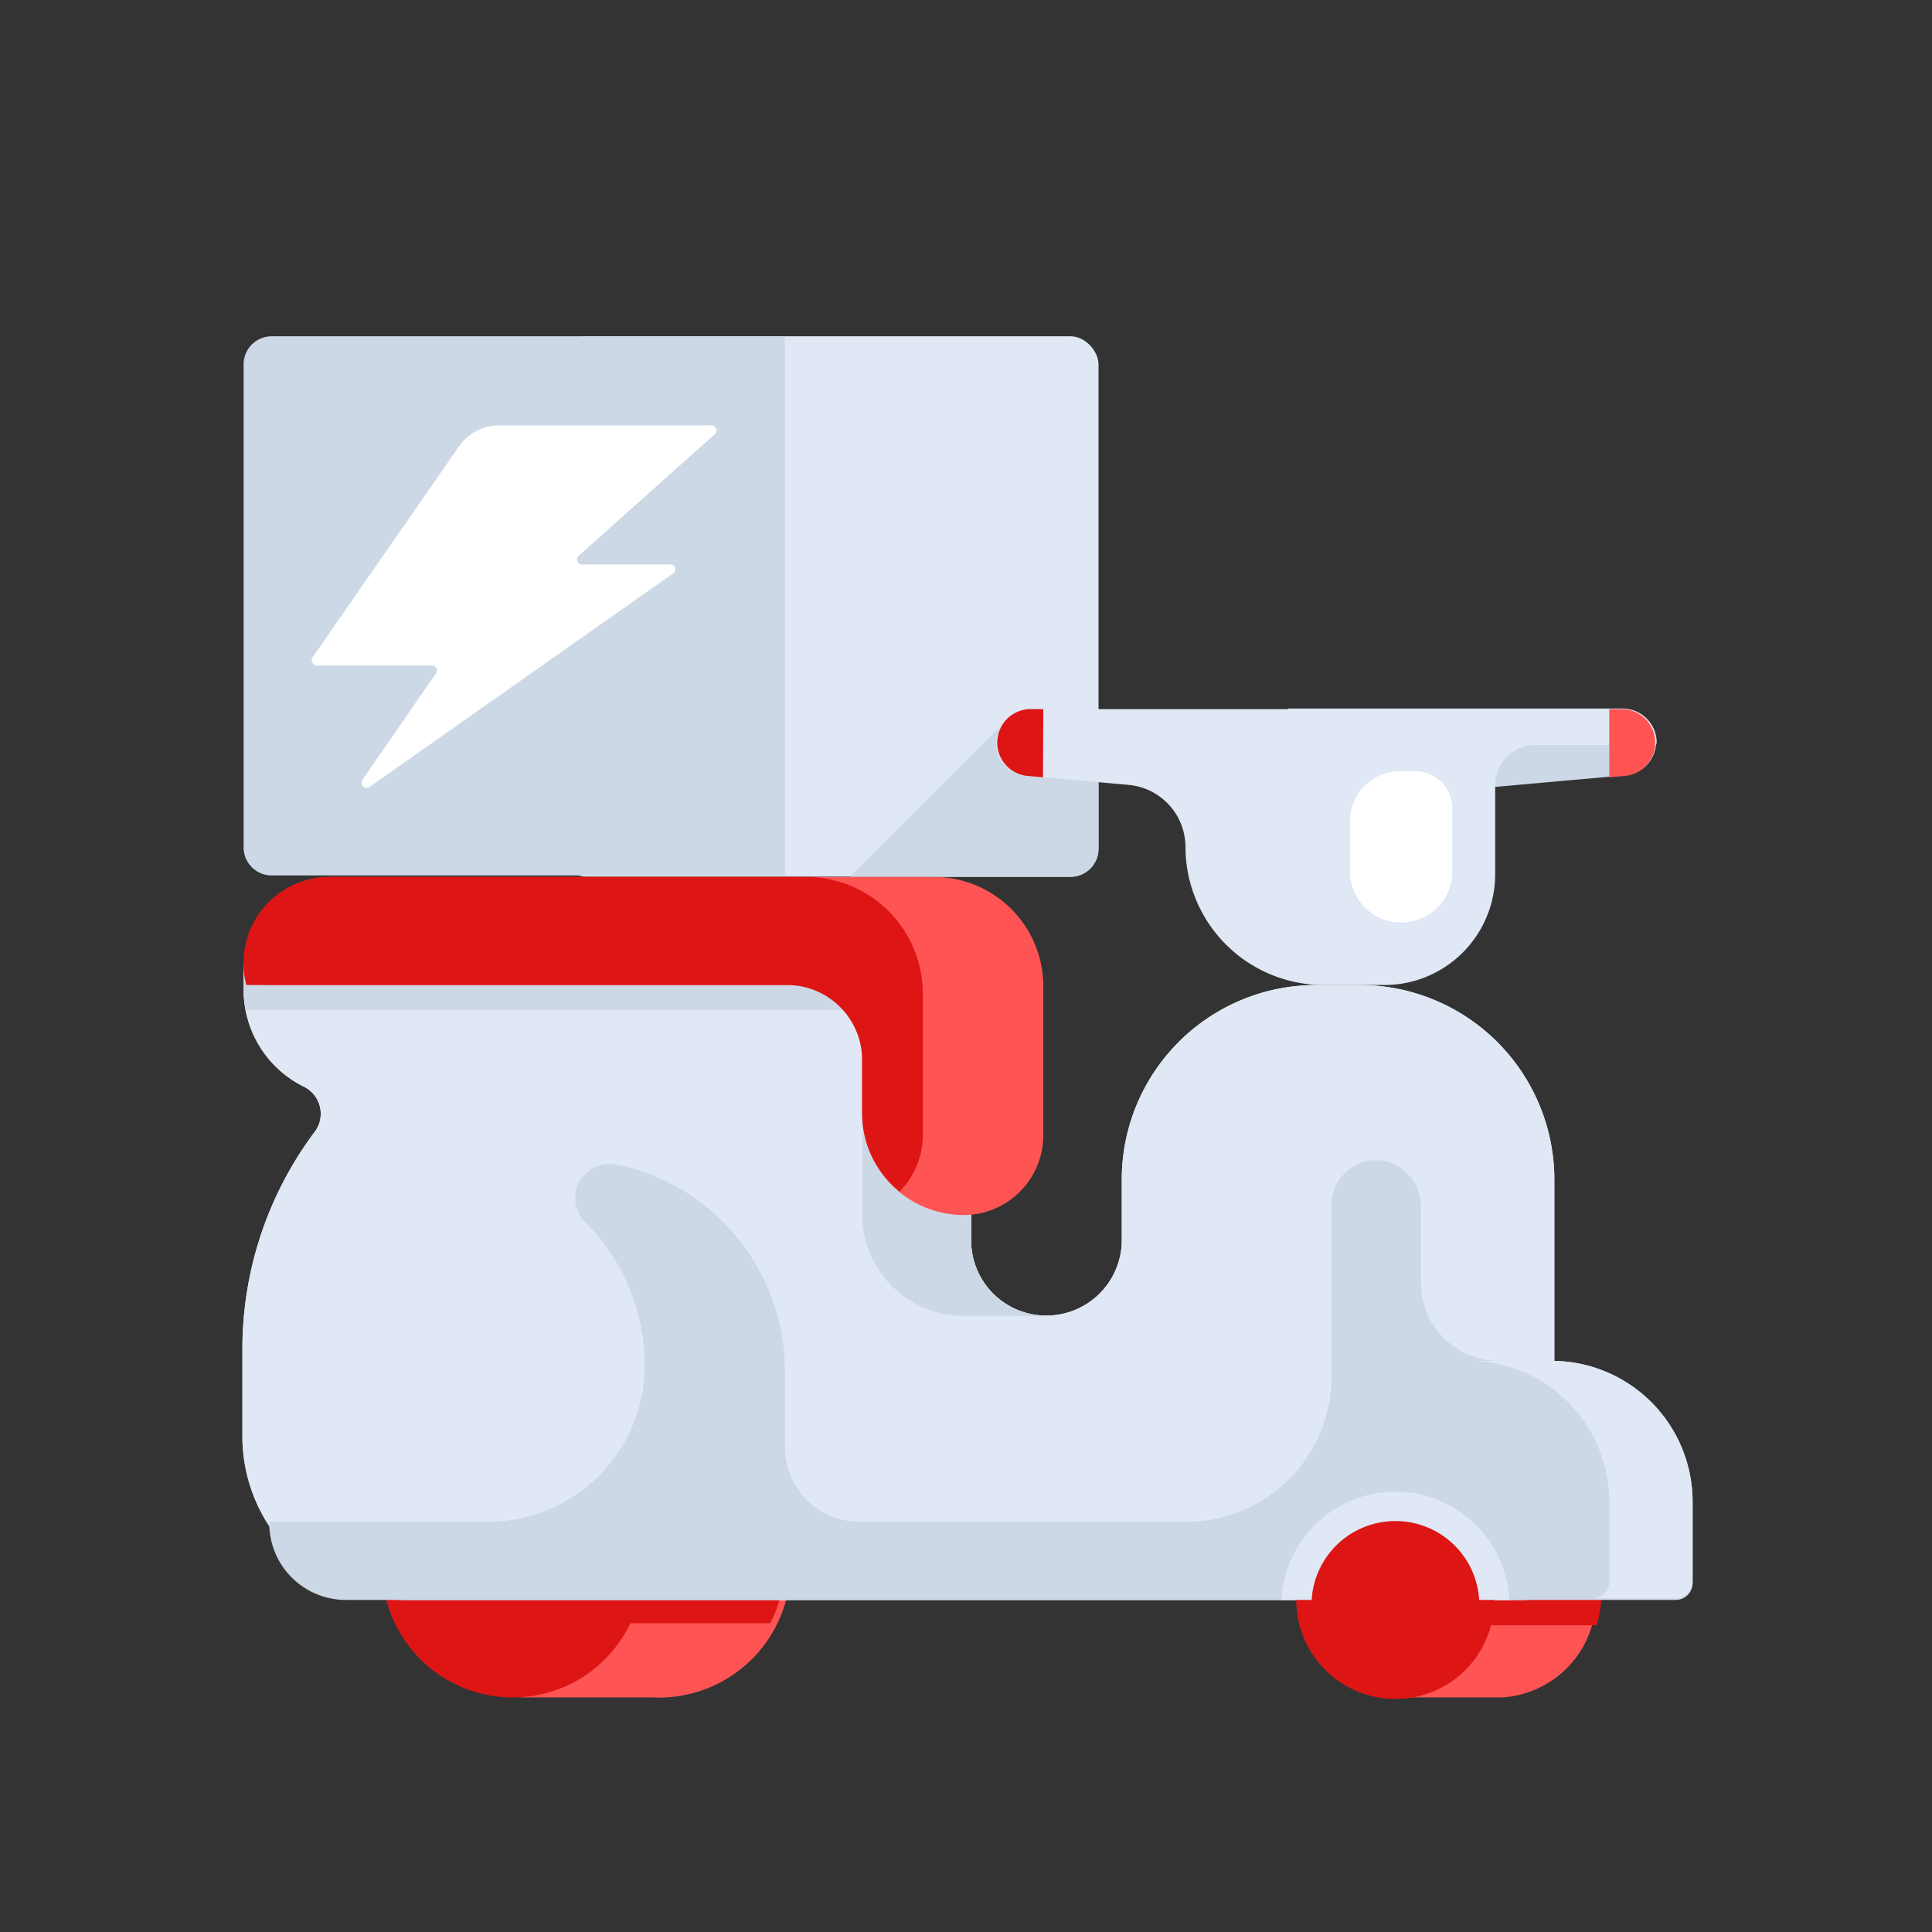 <svg id="Layer_1" data-name="Layer 1" xmlns="http://www.w3.org/2000/svg" viewBox="0 0 64 64"><rect x="0" y="0" width="64" height="64" fill="#333333" stroke="none"/><defs><style>.cls-1{fill:#dfe8f4;}.cls-2{fill:#ccd8e5;}.cls-3{fill:#ff5454;}.cls-4{fill:#dd1515;}.cls-5{fill:#fff;}</style></defs><title>logistic, delivery, transport, transportation, scooter, vehicle, speed, express</title><rect class="cls-1" x="18.49" y="11.14" width="17.9" height="17.9" rx="0.93"/><path class="cls-2" d="M33.49,23.71l-5.34,5.34h7.31a.93.93,0,0,0,.93-.93V25.25Z"/><path class="cls-3" d="M21.62,47.52a4.36,4.36,0,0,0-4.36,4.35,4.3,4.3,0,0,0,.6,2.16h-.6v2.2h4.36a4.36,4.36,0,1,0,0-8.71Z"/><path class="cls-4" d="M17.26,51.87a4.2,4.2,0,0,0,.47,1.9h7.79a4.33,4.33,0,0,0,.46-1.9,4.16,4.16,0,0,0-.25-1.37H17.51A4.16,4.16,0,0,0,17.26,51.87Z"/><path class="cls-4" d="M25.78,53.08a4.09,4.09,0,0,0,.2-1.21,4.16,4.16,0,0,0-.25-1.37H17.51a4.16,4.16,0,0,0-.25,1.37,4,4,0,0,0,.19,1.21Z"/><path class="cls-4" d="M21.3,51.91A4.32,4.32,0,1,0,17,56.23,4.31,4.31,0,0,0,21.3,51.91Z"/><path class="cls-1" d="M21.8,51.91h-1a3.82,3.82,0,0,0-7.64,0h-1a4.82,4.82,0,0,1,9.64,0Z"/><path class="cls-3" d="M49.74,49.62a3.31,3.31,0,0,0-3.3,3.31,3.24,3.24,0,0,0,.45,1.63h-.45v1.67h3.3a3.31,3.31,0,0,0,0-6.61Z"/><path class="cls-4" d="M52.89,53.84a3.1,3.1,0,0,0,.15-.91,3.2,3.2,0,0,0-.18-1H46.62a3.2,3.2,0,0,0-.18,1,3.09,3.09,0,0,0,.14.91Z"/><path class="cls-2" d="M42.66,26.68l11.2-1a1.11,1.11,0,0,0,1-1.1h0a1.11,1.11,0,0,0-1.11-1.11H42.66Z"/><path class="cls-1" d="M54.88,24.6a1.11,1.11,0,0,0-1.11-1.11H34.16a1.14,1.14,0,0,0-1.14.88,1.1,1.1,0,0,0,1,1.33l3.36.3a2.07,2.07,0,0,1,1.89,2.06,4.58,4.58,0,0,0,4.57,4.57h2A3.67,3.67,0,0,0,49.53,29v-3a1.33,1.33,0,0,1,1.33-1.32h4A0,0,0,0,1,54.88,24.6Z"/><path class="cls-3" d="M53.31,23.49h.46a1.11,1.11,0,0,1,.09,2.21l-.55.05Z"/><path class="cls-1" d="M37.16,39.08v2a2.5,2.5,0,0,1-2.5,2.5h0a2.49,2.49,0,0,1-2.49-2.5V34.91c0-1.26-1-2.28-2.28-3H8.07v.86a3.58,3.58,0,0,0,2,3.23,1,1,0,0,1,.32,1.54,12,12,0,0,0-2.36,7.15v2.85A5.42,5.42,0,0,0,13.49,53h37a1,1,0,0,0,1-1V39.08a6.45,6.45,0,0,0-6.45-6.45H43.6A6.44,6.44,0,0,0,37.16,39.08Z"/><path class="cls-1" d="M37.16,39.08v2a2.5,2.5,0,0,1-2.5,2.5h0a2.49,2.49,0,0,1-2.49-2.5V34.91c0-1.26-1-2.28-2.28-3H8.07v.86a3.58,3.58,0,0,0,2,3.23,1,1,0,0,1,.32,1.54,12,12,0,0,0-2.36,7.15v2.85A5.42,5.42,0,0,0,13.49,53h37a1,1,0,0,0,1-1V39.08a6.45,6.45,0,0,0-6.45-6.45H43.6A6.44,6.44,0,0,0,37.16,39.08Z"/><path class="cls-2" d="M29.89,31.9H8.07v.86a3.27,3.27,0,0,0,.08.7H31.68A5.59,5.59,0,0,0,29.89,31.9Z"/><path class="cls-2" d="M32.17,41.09v-4.2H28.56v3.33a3.37,3.37,0,0,0,3.37,3.37h2.73A2.49,2.49,0,0,1,32.17,41.09Z"/><path class="cls-3" d="M30.94,29.05h-20a2.84,2.84,0,0,0-2.84,2.84h0a.74.74,0,0,0,.74.74H26.49a2.07,2.07,0,0,1,2.07,2.07v2.19a3.37,3.37,0,0,0,3.36,3.36h0a2.64,2.64,0,0,0,2.64-2.64V32.67A3.62,3.62,0,0,0,30.94,29.05Z"/><path class="cls-4" d="M28.56,35.12v1.77a3.33,3.33,0,0,0,1.24,2.58,2.65,2.65,0,0,0,.77-1.86V32.92a3.87,3.87,0,0,0-3.87-3.87H10.91a2.85,2.85,0,0,0-2.75,3.58H26.07A2.49,2.49,0,0,1,28.56,35.12Z"/><path class="cls-2" d="M51.4,45.08H49.65a2.58,2.58,0,0,1-2.58-2.58V40a1.54,1.54,0,0,0-1.33-1.56A1.48,1.48,0,0,0,44.11,40V45.6a4.81,4.81,0,0,1-4.8,4.81H28.45A2.47,2.47,0,0,1,26,47.94V45.49a7,7,0,0,0-5.28-6.85l-.36-.07a1.13,1.13,0,0,0-1,1.89,6.7,6.7,0,0,1,2,4.76h0a5.19,5.19,0,0,1-5.18,5.19H8.92A2.54,2.54,0,0,0,11.46,53H55.52a.56.56,0,0,0,.55-.56V49.75A4.67,4.67,0,0,0,51.4,45.08Z"/><path class="cls-1" d="M51.4,45.08H48.63a4.67,4.67,0,0,1,4.68,4.67v2.64a.56.56,0,0,1-.56.56h2.77a.56.56,0,0,0,.55-.56V49.75A4.67,4.67,0,0,0,51.4,45.08Z"/><path class="cls-4" d="M34.56,23.49h-.45A1.11,1.11,0,0,0,34,25.7l.55.05Z"/><path class="cls-5" d="M46.41,30.56h0a1.69,1.69,0,0,1-1.69-1.69V27.2a1.65,1.65,0,0,1,1.65-1.65h.52a1.22,1.22,0,0,1,1.22,1.22v2.1A1.69,1.69,0,0,1,46.41,30.56Z"/><path class="cls-4" d="M49.5,53a3.28,3.28,0,1,0-3.28,3.28A3.27,3.27,0,0,0,49.5,53Z"/><path class="cls-1" d="M50,53H49a2.78,2.78,0,0,0-5.55,0h-1A3.78,3.78,0,0,1,50,53Z"/><path class="cls-2" d="M9,11.14H26a0,0,0,0,1,0,0V29a0,0,0,0,1,0,0H9a.93.93,0,0,1-.93-.93v-16A.93.93,0,0,1,9,11.14Z"/><path class="cls-5" d="M23.55,14.09h-7a1.62,1.62,0,0,0-1.34.69l-4.86,7a.18.18,0,0,0,.14.27h3.81a.16.16,0,0,1,.14.26L12,25.84a.17.17,0,0,0,.24.23L22.29,19a.16.16,0,0,0-.09-.3H19.3a.17.17,0,0,1-.12-.3l4.48-4A.17.17,0,0,0,23.55,14.09Z"/></svg>